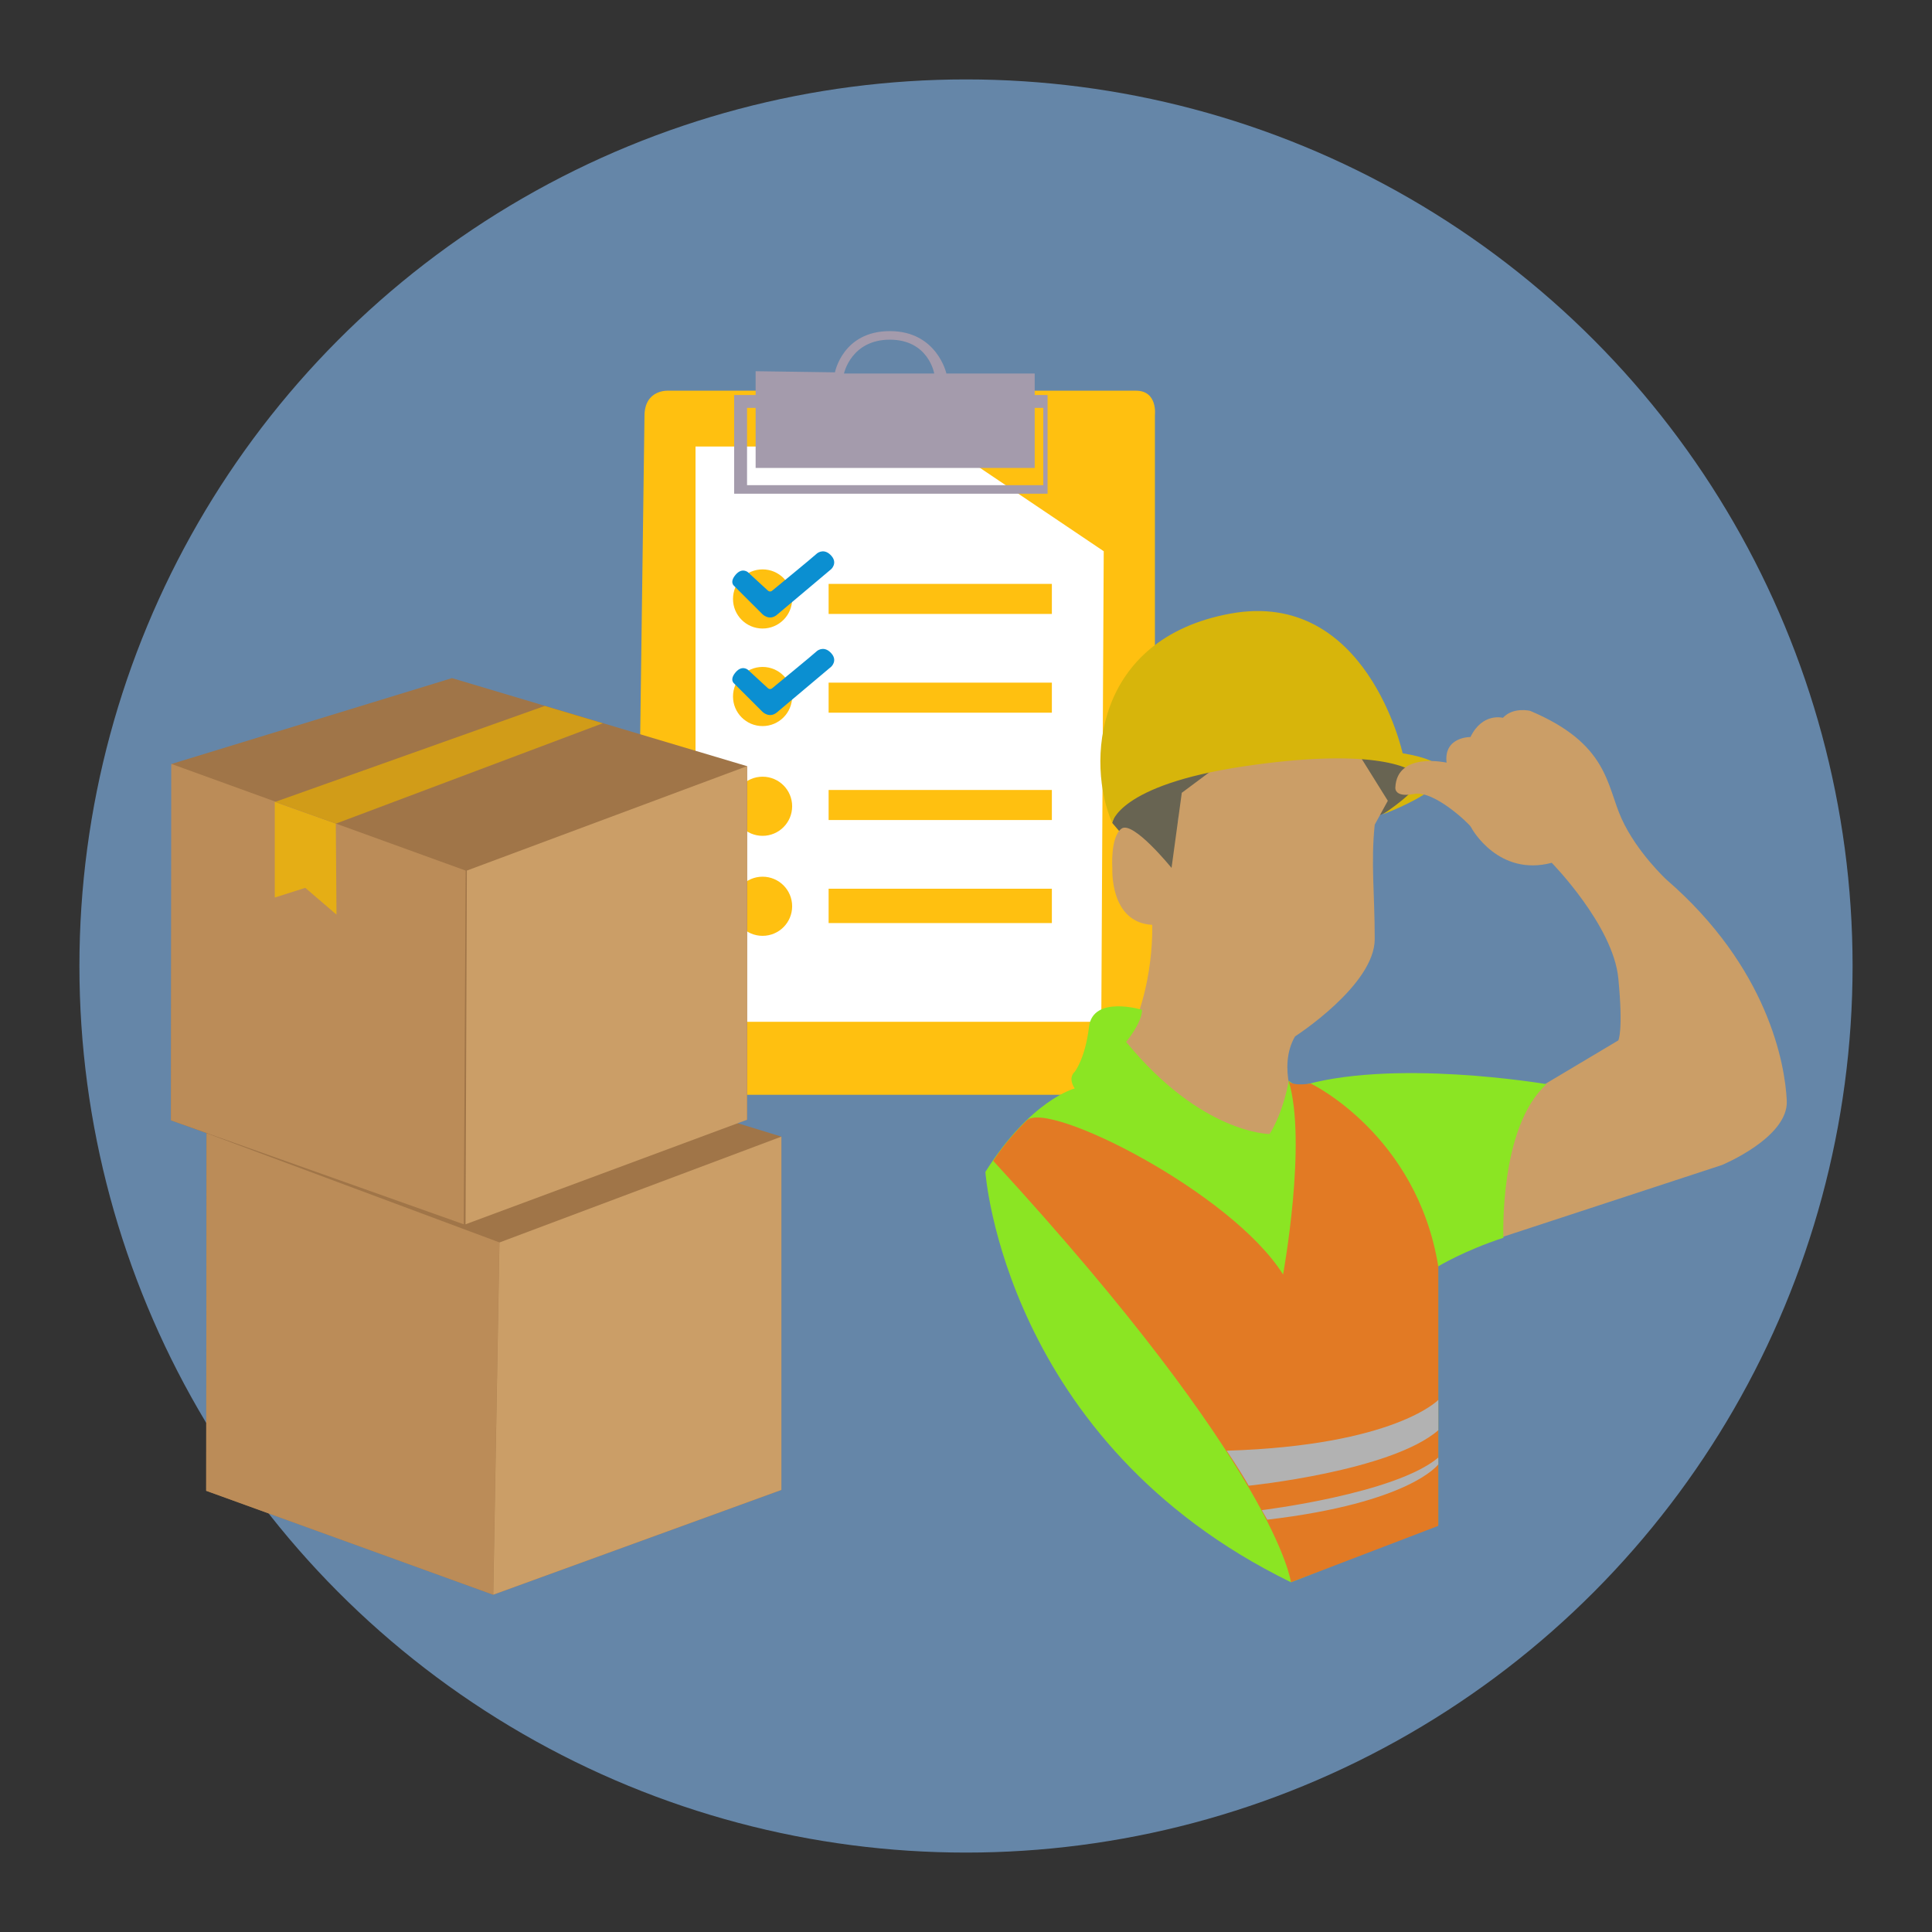 <?xml version="1.0" encoding="utf-8"?>
<!-- Generator: Adobe Illustrator 16.0.3, SVG Export Plug-In . SVG Version: 6.00 Build 0)  -->
<!DOCTYPE svg PUBLIC "-//W3C//DTD SVG 1.1//EN" "http://www.w3.org/Graphics/SVG/1.1/DTD/svg11.dtd">
<svg version="1.1" id="Capa_1" xmlns="http://www.w3.org/2000/svg" xmlns:xlink="http://www.w3.org/1999/xlink" x="0px" y="0px"
	 width="450px" height="450px" viewBox="0 0 450 450" enable-background="new 0 0 450 450" xml:space="preserve">
<rect x="0" y="0" width="450" height="450" fill="#333333" stroke="none"/>
<circle fill="#6586A8" cx="225" cy="225" r="206.502"/>
<g>
	<polygon fill="#FFFFFF" points="161,101 261,101 261,242.458 161,244.314 	"/>
	<path fill="#FFC010" d="M155.676,91c0,0,103.795,0,108.908,0c5.112,0,4.416,5.688,4.416,5.688s0,146.851,0,152.745
		c0,5.895-4.818,5.567-4.818,5.567H163.701l-15.656-4.553l2.069-153.536C150.114,90.615,155.676,91,155.676,91z M162,104v134h94.512
		l0.568-109.607L220.865,104H162z"/>
	<rect x="193" y="136" fill="#FFC010" width="52" height="7"/>
	<rect x="193" y="159" fill="#FFC010" width="52" height="7"/>
	<rect x="193" y="184" fill="#FFC010" width="52" height="7"/>
	<rect x="193" y="207" fill="#FFC010" width="52" height="8"/>
	<circle fill="#FFC010" cx="177.619" cy="139.508" r="6.888"/>
	<circle fill="#FFC010" cx="177.619" cy="162.231" r="6.888"/>
	<circle fill="#FFC010" cx="177.619" cy="187.795" r="6.888"/>
	<circle fill="#FFC010" cx="177.619" cy="211.087" r="6.888"/>
	<path fill="#0B8FD1" d="M180.909,143.248l12.687-10.676c0,0,1.551-1.396,0.059-3.1c-1.491-1.705-3-0.953-3.55-0.403
		c-0.55,0.551-10.249,8.509-10.249,8.509s-0.488,0.474-1.065-0.077c-0.577-0.55-4.572-4.207-4.572-4.207s-1.358-1.199-2.867,0.559
		c-1.509,1.757-0.381,2.601-0.381,2.601l6.613,6.604C177.583,143.059,179.148,144.653,180.909,143.248z"/>
	<path fill="#0B8FD1" d="M180.909,165.972l12.687-10.675c0,0,1.551-1.396,0.059-3.101c-1.491-1.704-3-0.953-3.55-0.403
		c-0.55,0.551-10.249,8.509-10.249,8.509s-0.488,0.474-1.065-0.076c-0.577-0.551-4.572-4.208-4.572-4.208s-1.358-1.199-2.867,0.559
		c-1.509,1.757-0.381,2.601-0.381,2.601l6.613,6.604C177.583,165.782,179.148,167.377,180.909,165.972z"/>
	<path fill="#A49BAC" d="M194.479,86.723c0,0,1.807-9.602,12.79-9.602c10.984,0,13.168,9.879,13.168,9.879H241v5h3v23h-73V92h5
		v-5.537L194.479,86.723z M176,95h-2v18h69V95h-2v14h-65V95z M196.579,87h21.019c0,0-1.313-7.882-10.332-7.882
		C198.247,79.118,196.579,87,196.579,87z"/>
</g>
<g>
	<polygon fill="#A07548" points="39.817,260.947 48.106,263.943 48.023,347.236 114.878,371.438 182,347.036 182,264.743 
		171.608,261.547 174,260.814 174,178.453 105.277,157.947 40.021,177.921 	"/>
	<polygon fill="#BB8C58" points="39.884,177.921 108.462,202.777 108.019,285.16 39.817,260.947 	"/>
	<polygon fill="#BB8C58" points="114.862,371.438 48.023,347.236 48.106,263.943 116.319,289.378 	"/>
	<polygon fill="#CB9E67" points="108.739,202.773 174,178.453 174,260.814 108.435,285.16 	"/>
	<polygon fill="#CB9E67" points="116.335,289.394 182,264.743 182,347.036 114.887,371.438 	"/>
</g>
<polygon fill="#E5AE15" points="64,186.78 64,209.052 71.107,206.798 78.375,213.028 78.215,191.832 "/>
<polygon fill="#D19C18" points="64.077,186.78 126.892,164.427 140.402,168.463 78.263,191.832 "/>
<path fill="#686452" d="M320.348,190.375c0,0,4.135-4.979-2.162-6.305c-6.297-1.326-23.419-6.865-43.701,6.193l-0.988,13.039
	l-7.056-2.991l-7.399-8.655l3.523-9.94l36.589-13.826l20.78,6.362l7.969,3.082l3.098,2.386v3.877l-6.527,4.823L320.348,190.375z"/>
<path fill="#CB9E67" d="M301.64,241.399c0,0,18.56-11.933,18.56-22.67s-0.929-17.63,0-26.645l3.05-5.568l-7.026-11.269
	l-27.441-0.662l-13.521,10.074l-2.387,17.499c0,0-9.016-11.135-11.666-9.147c-2.651,1.989-2.121,9.281-2.121,9.281
	s-0.663,12.594,9.279,13.124c0,0,0.795,17.898-8.484,31.154l19.753,18.028l15.643,4.772l4.641-2.121l2.12-9.015
	C302.037,258.234,297.396,248.69,301.64,241.399z"/>
<path fill="#D7B50B" d="M259.043,191.651c0,0,1.335-8.749,30.467-13.124s39.174-0.1,40.864,2.287
	c1.689,2.385-8.319,8.882-8.319,8.882s28.039-10.34,4.641-14.251c0,0-8.352-38.378-40.168-32.513
	C254.711,148.799,253.033,177.832,259.043,191.651z"/>
<path fill="#CB9E67" d="M361.428,200.965c0,0,14.317,14.583,15.511,26.912c1.192,12.328,0,14.449,0,14.449l-23.598,14.066
	l-8.882,33.525l56.605-18.56c0,0,15.512-6.4,15.113-14.966s-4.375-31.036-28.038-51.517c0,0-6.828-6.297-10.407-14.119
	c-3.579-7.821-3.049-17.498-21.343-25.188c0,0-3.943-0.961-6.33,1.624c0,0-4.771-1.292-7.556,4.474c0,0-6.264-0.1-5.568,5.966
	c0,0-11.533-2.585-11.931,5.766c0,0-0.364,2.453,4.341,1.524c4.706-0.927,12.991,7.093,13.257,7.688
	C342.867,193.209,349.1,204.213,361.428,200.965z"/>
<path fill="#8BE523" d="M266.012,235.2c0,0-11.467-3.48-12.361,3.977c-0.896,7.457-3.348,10.489-3.348,10.489
	s-1.673,1.269,0.017,3.854c0,0-10.2,2.605-20.806,19.441c0,0,4.357,62.963,71.17,95.575L335,355.009v-60.054
	c0,0,5.971-3.64,15.172-6.656c0,0-1.053-25.815,10.051-35.778c0,0-36.434-6.218-58.042,0.676l-2-1.458c0,0-1.189,7.225-4.471,12.395
	c0,0-15.822,0.01-33.421-21.466C262.289,242.667,265.945,238.381,266.012,235.2z"/>
<path fill="#E27A24" d="M231.347,270.385c0,0,2.875-4.649,7.833-9.428c4.956-4.777,47.743,16.813,59.674,35.904
	c0,0,5.643-30.912,1.296-45.098c0,0,0.517,1.298,5.15,0.609c0,0,24.7,11.826,29.7,42.582v60.45l-34.316,13.131
	C300.684,368.536,297.6,342.455,231.347,270.385z"/>
<path fill="#B2B2B2" d="M335,326.075c0,0-10.161,10.622-49.28,11.823c0,0,3.196,4.751,5.128,8.152c0,0,33.152-3.371,44.152-12.917
	V326.075z"/>
<path fill="#B2B2B2" d="M293.899,351.742c0,0,31.101-3.794,41.101-12.245v1.591c0,0-6.457,8.946-39.828,12.875L293.899,351.742z"/>
</svg>

